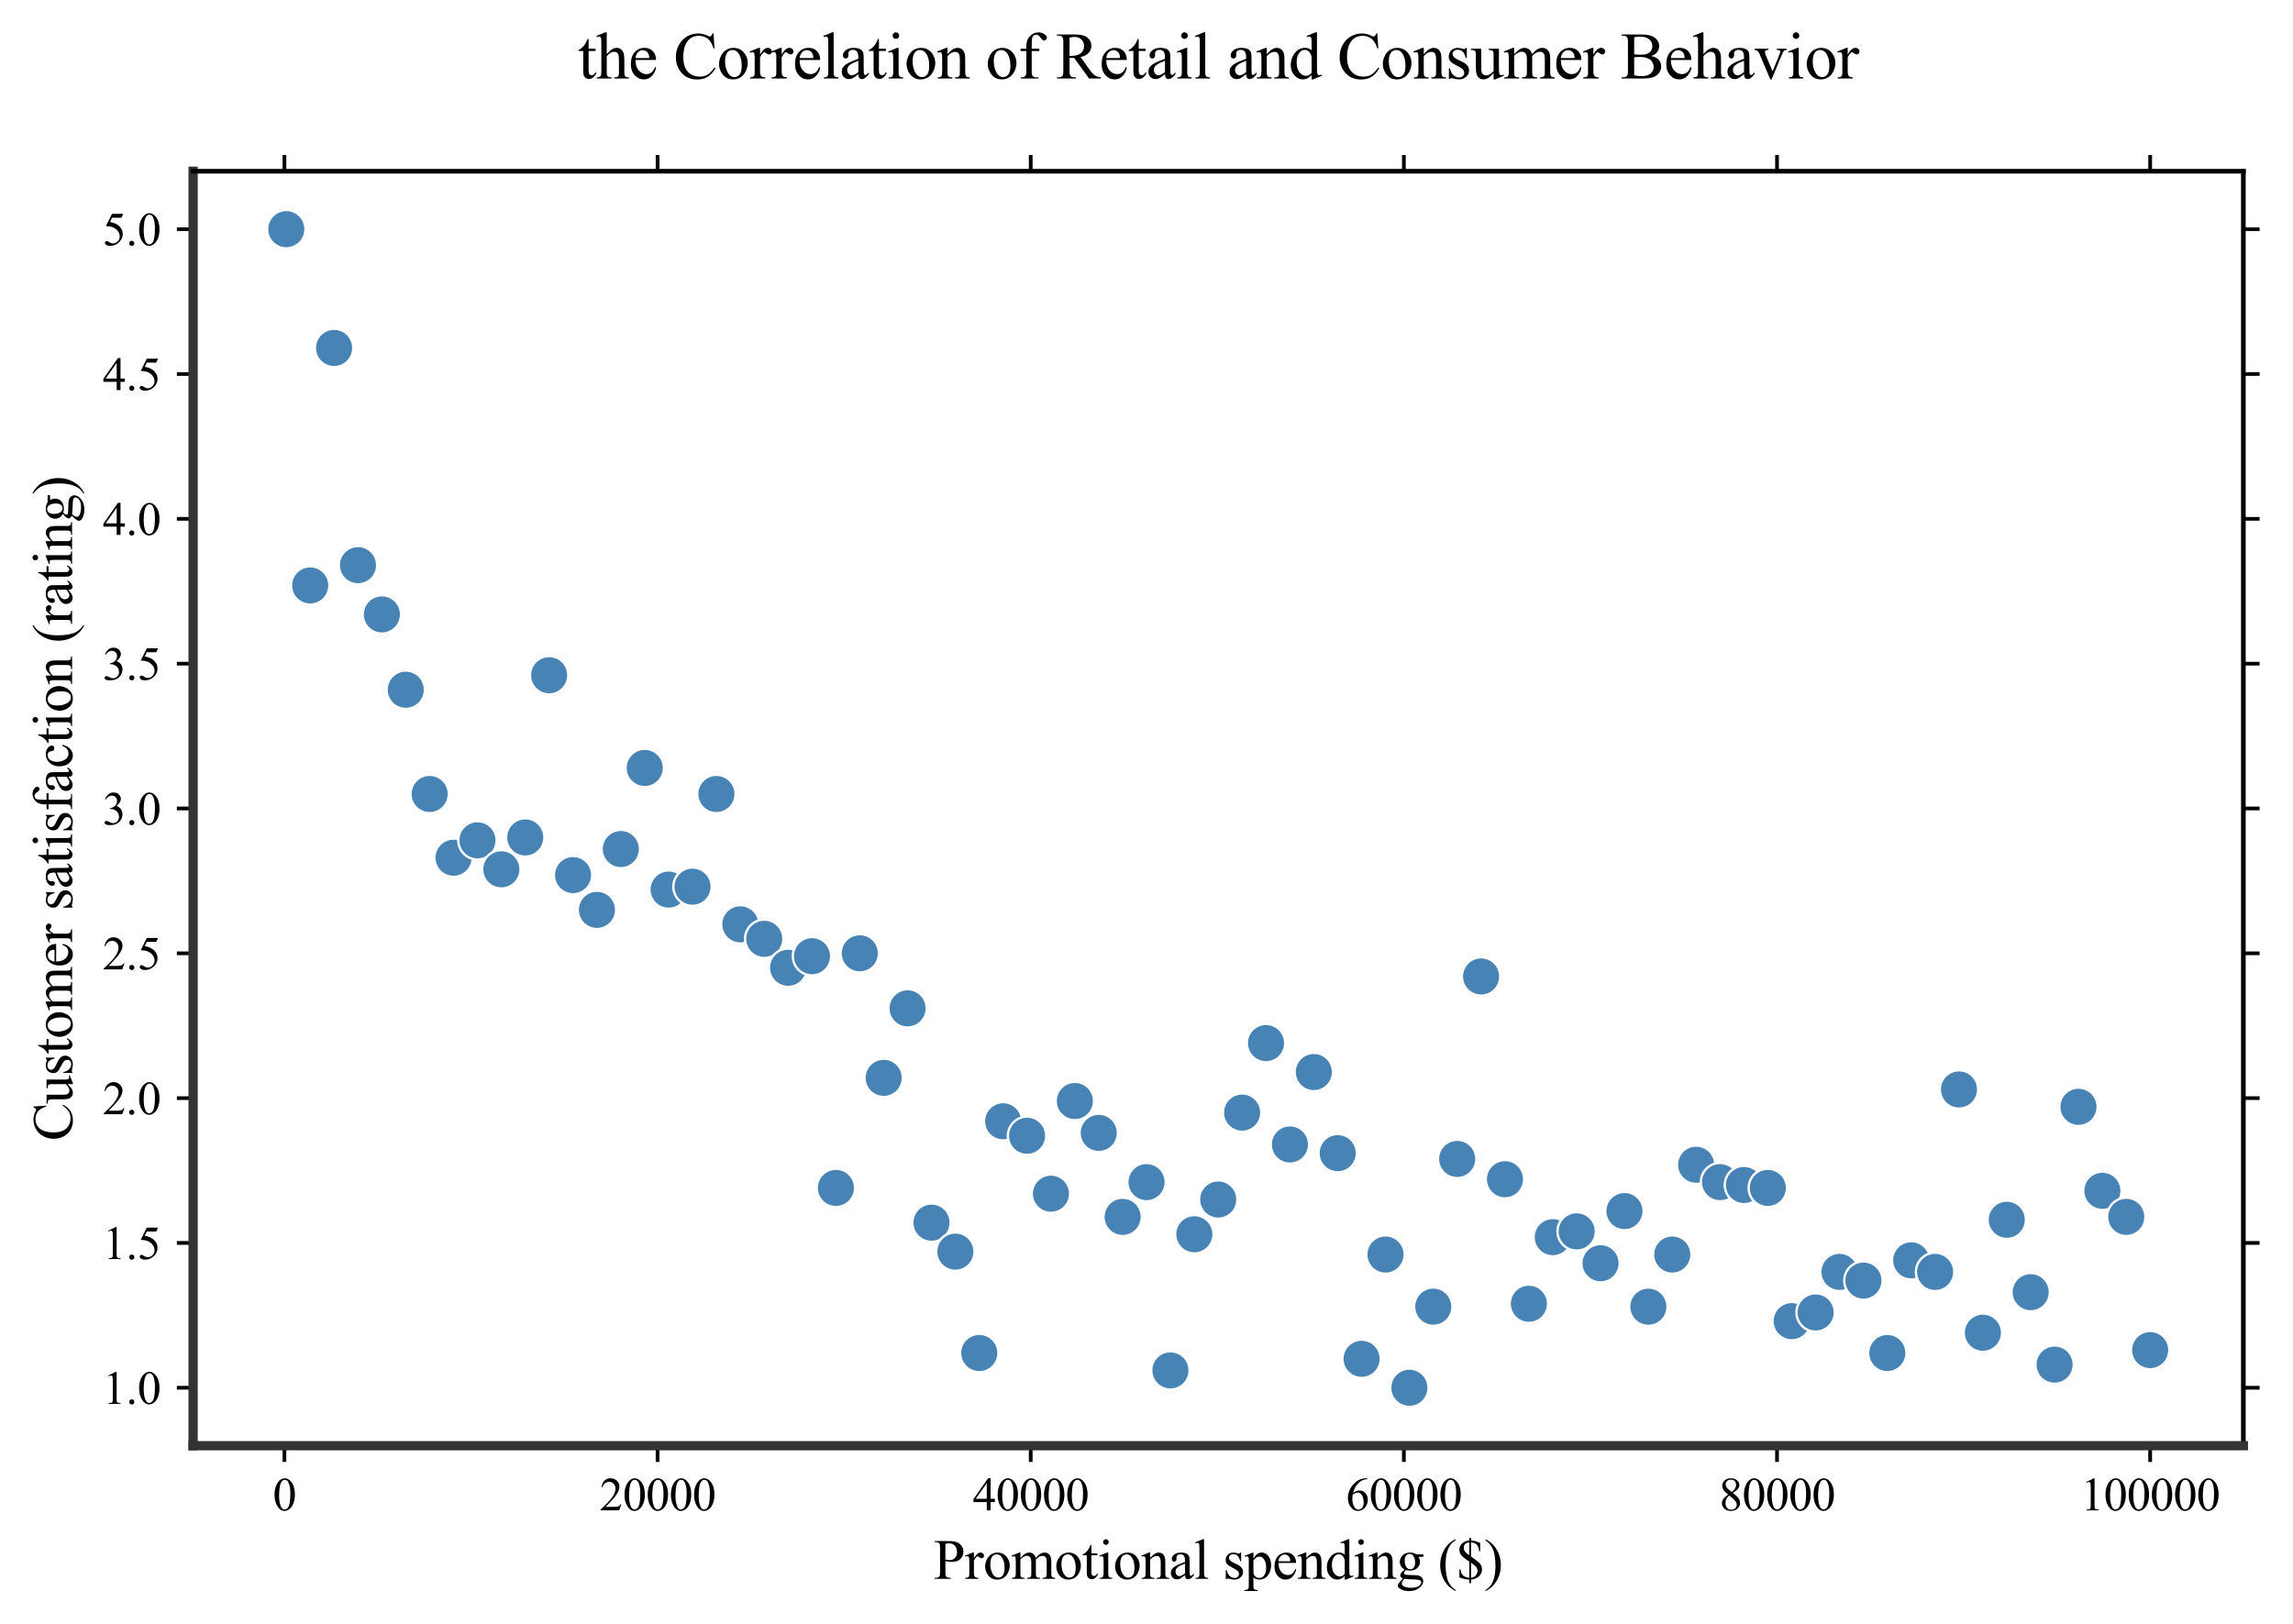 <?xml version="1.0" encoding="utf-8" standalone="no"?>
<!DOCTYPE svg PUBLIC "-//W3C//DTD SVG 1.1//EN"
  "http://www.w3.org/Graphics/SVG/1.1/DTD/svg11.dtd">
<svg xmlns:xlink="http://www.w3.org/1999/xlink" width="494.242pt" height="350.167pt" viewBox="0 0 494.242 350.167" xmlns="http://www.w3.org/2000/svg" version="1.1">
 <defs>
  <style type="text/css">*{stroke-linejoin: round; stroke-linecap: butt}</style>
 </defs>
 <g id="figure_1">
  <g id="patch_1">
   <path d="M 0 350.167 
L 494.242 350.167 
L 494.242 0 
L 0 0 
z
" style="fill: #ffffff"/>
  </g>
  <g id="axes_1">
   <g id="patch_2">
    <path d="M 41.622 311.681 
L 483.542 311.681 
L 483.542 36.921 
L 41.622 36.921 
z
" style="fill: #ffffff"/>
   </g>
   <g id="PathCollection_1">
    <defs>
     <path id="mf8da5991dd" d="M 0 4.132 
C 1.096 4.132 2.147 3.696 2.921 2.921 
C 3.696 2.147 4.132 1.096 4.132 0 
C 4.132 -1.096 3.696 -2.147 2.921 -2.921 
C 2.147 -3.696 1.096 -4.132 0 -4.132 
C -1.096 -4.132 -2.147 -3.696 -2.921 -2.921 
C -3.696 -2.147 -4.132 -1.096 -4.132 0 
C -4.132 1.096 -3.696 2.147 -2.921 2.921 
C -2.147 3.696 -1.096 4.132 0 4.132 
z
" style="stroke: #ffffff; stroke-opacity: 0.986; stroke-width: 0.5"/>
    </defs>
    <g clip-path="url(#p7569a67da2)">
     <use xlink:href="#mf8da5991dd" x="61.709" y="49.41" style="fill: #4682b4; fill-opacity: 0.986; stroke: #ffffff; stroke-opacity: 0.986; stroke-width: 0.5"/>
     <use xlink:href="#mf8da5991dd" x="66.86" y="126.218" style="fill: #4682b4; fill-opacity: 0.986; stroke: #ffffff; stroke-opacity: 0.986; stroke-width: 0.5"/>
     <use xlink:href="#mf8da5991dd" x="72.01" y="75.013" style="fill: #4682b4; fill-opacity: 0.986; stroke: #ffffff; stroke-opacity: 0.986; stroke-width: 0.5"/>
     <use xlink:href="#mf8da5991dd" x="77.161" y="121.847" style="fill: #4682b4; fill-opacity: 0.986; stroke: #ffffff; stroke-opacity: 0.986; stroke-width: 0.5"/>
     <use xlink:href="#mf8da5991dd" x="82.311" y="132.463" style="fill: #4682b4; fill-opacity: 0.986; stroke: #ffffff; stroke-opacity: 0.986; stroke-width: 0.5"/>
     <use xlink:href="#mf8da5991dd" x="87.462" y="148.699" style="fill: #4682b4; fill-opacity: 0.986; stroke: #ffffff; stroke-opacity: 0.986; stroke-width: 0.5"/>
     <use xlink:href="#mf8da5991dd" x="92.613" y="171.179" style="fill: #4682b4; fill-opacity: 0.986; stroke: #ffffff; stroke-opacity: 0.986; stroke-width: 0.5"/>
     <use xlink:href="#mf8da5991dd" x="97.763" y="184.917" style="fill: #4682b4; fill-opacity: 0.986; stroke: #ffffff; stroke-opacity: 0.986; stroke-width: 0.5"/>
     <use xlink:href="#mf8da5991dd" x="102.914" y="181.17" style="fill: #4682b4; fill-opacity: 0.986; stroke: #ffffff; stroke-opacity: 0.986; stroke-width: 0.5"/>
     <use xlink:href="#mf8da5991dd" x="108.064" y="187.415" style="fill: #4682b4; fill-opacity: 0.986; stroke: #ffffff; stroke-opacity: 0.986; stroke-width: 0.5"/>
     <use xlink:href="#mf8da5991dd" x="113.215" y="180.546" style="fill: #4682b4; fill-opacity: 0.986; stroke: #ffffff; stroke-opacity: 0.986; stroke-width: 0.5"/>
     <use xlink:href="#mf8da5991dd" x="118.366" y="145.576" style="fill: #4682b4; fill-opacity: 0.986; stroke: #ffffff; stroke-opacity: 0.986; stroke-width: 0.5"/>
     <use xlink:href="#mf8da5991dd" x="123.516" y="188.664" style="fill: #4682b4; fill-opacity: 0.986; stroke: #ffffff; stroke-opacity: 0.986; stroke-width: 0.5"/>
     <use xlink:href="#mf8da5991dd" x="128.667" y="196.157" style="fill: #4682b4; fill-opacity: 0.986; stroke: #ffffff; stroke-opacity: 0.986; stroke-width: 0.5"/>
     <use xlink:href="#mf8da5991dd" x="133.817" y="183.044" style="fill: #4682b4; fill-opacity: 0.986; stroke: #ffffff; stroke-opacity: 0.986; stroke-width: 0.5"/>
     <use xlink:href="#mf8da5991dd" x="138.968" y="165.559" style="fill: #4682b4; fill-opacity: 0.986; stroke: #ffffff; stroke-opacity: 0.986; stroke-width: 0.5"/>
     <use xlink:href="#mf8da5991dd" x="144.118" y="191.786" style="fill: #4682b4; fill-opacity: 0.986; stroke: #ffffff; stroke-opacity: 0.986; stroke-width: 0.5"/>
     <use xlink:href="#mf8da5991dd" x="149.269" y="191.162" style="fill: #4682b4; fill-opacity: 0.986; stroke: #ffffff; stroke-opacity: 0.986; stroke-width: 0.5"/>
     <use xlink:href="#mf8da5991dd" x="154.42" y="171.179" style="fill: #4682b4; fill-opacity: 0.986; stroke: #ffffff; stroke-opacity: 0.986; stroke-width: 0.5"/>
     <use xlink:href="#mf8da5991dd" x="159.57" y="199.279" style="fill: #4682b4; fill-opacity: 0.986; stroke: #ffffff; stroke-opacity: 0.986; stroke-width: 0.5"/>
     <use xlink:href="#mf8da5991dd" x="164.721" y="202.402" style="fill: #4682b4; fill-opacity: 0.986; stroke: #ffffff; stroke-opacity: 0.986; stroke-width: 0.5"/>
     <use xlink:href="#mf8da5991dd" x="169.871" y="208.646" style="fill: #4682b4; fill-opacity: 0.986; stroke: #ffffff; stroke-opacity: 0.986; stroke-width: 0.5"/>
     <use xlink:href="#mf8da5991dd" x="175.022" y="206.148" style="fill: #4682b4; fill-opacity: 0.986; stroke: #ffffff; stroke-opacity: 0.986; stroke-width: 0.5"/>
     <use xlink:href="#mf8da5991dd" x="180.173" y="256.105" style="fill: #4682b4; fill-opacity: 0.986; stroke: #ffffff; stroke-opacity: 0.986; stroke-width: 0.5"/>
     <use xlink:href="#mf8da5991dd" x="185.323" y="205.524" style="fill: #4682b4; fill-opacity: 0.986; stroke: #ffffff; stroke-opacity: 0.986; stroke-width: 0.5"/>
     <use xlink:href="#mf8da5991dd" x="190.474" y="232.376" style="fill: #4682b4; fill-opacity: 0.986; stroke: #ffffff; stroke-opacity: 0.986; stroke-width: 0.5"/>
     <use xlink:href="#mf8da5991dd" x="195.624" y="217.389" style="fill: #4682b4; fill-opacity: 0.986; stroke: #ffffff; stroke-opacity: 0.986; stroke-width: 0.5"/>
     <use xlink:href="#mf8da5991dd" x="200.775" y="263.598" style="fill: #4682b4; fill-opacity: 0.986; stroke: #ffffff; stroke-opacity: 0.986; stroke-width: 0.5"/>
     <use xlink:href="#mf8da5991dd" x="205.925" y="269.843" style="fill: #4682b4; fill-opacity: 0.986; stroke: #ffffff; stroke-opacity: 0.986; stroke-width: 0.5"/>
     <use xlink:href="#mf8da5991dd" x="211.076" y="291.699" style="fill: #4682b4; fill-opacity: 0.986; stroke: #ffffff; stroke-opacity: 0.986; stroke-width: 0.5"/>
     <use xlink:href="#mf8da5991dd" x="216.227" y="241.742" style="fill: #4682b4; fill-opacity: 0.986; stroke: #ffffff; stroke-opacity: 0.986; stroke-width: 0.5"/>
     <use xlink:href="#mf8da5991dd" x="221.377" y="244.865" style="fill: #4682b4; fill-opacity: 0.986; stroke: #ffffff; stroke-opacity: 0.986; stroke-width: 0.5"/>
     <use xlink:href="#mf8da5991dd" x="226.528" y="257.354" style="fill: #4682b4; fill-opacity: 0.986; stroke: #ffffff; stroke-opacity: 0.986; stroke-width: 0.5"/>
     <use xlink:href="#mf8da5991dd" x="231.678" y="237.371" style="fill: #4682b4; fill-opacity: 0.986; stroke: #ffffff; stroke-opacity: 0.986; stroke-width: 0.5"/>
     <use xlink:href="#mf8da5991dd" x="236.829" y="244.24" style="fill: #4682b4; fill-opacity: 0.986; stroke: #ffffff; stroke-opacity: 0.986; stroke-width: 0.5"/>
     <use xlink:href="#mf8da5991dd" x="241.98" y="262.349" style="fill: #4682b4; fill-opacity: 0.986; stroke: #ffffff; stroke-opacity: 0.986; stroke-width: 0.5"/>
     <use xlink:href="#mf8da5991dd" x="247.13" y="254.856" style="fill: #4682b4; fill-opacity: 0.986; stroke: #ffffff; stroke-opacity: 0.986; stroke-width: 0.5"/>
     <use xlink:href="#mf8da5991dd" x="252.281" y="295.445" style="fill: #4682b4; fill-opacity: 0.986; stroke: #ffffff; stroke-opacity: 0.986; stroke-width: 0.5"/>
     <use xlink:href="#mf8da5991dd" x="257.431" y="266.096" style="fill: #4682b4; fill-opacity: 0.986; stroke: #ffffff; stroke-opacity: 0.986; stroke-width: 0.5"/>
     <use xlink:href="#mf8da5991dd" x="262.582" y="258.603" style="fill: #4682b4; fill-opacity: 0.986; stroke: #ffffff; stroke-opacity: 0.986; stroke-width: 0.5"/>
     <use xlink:href="#mf8da5991dd" x="267.732" y="239.869" style="fill: #4682b4; fill-opacity: 0.986; stroke: #ffffff; stroke-opacity: 0.986; stroke-width: 0.5"/>
     <use xlink:href="#mf8da5991dd" x="272.883" y="224.882" style="fill: #4682b4; fill-opacity: 0.986; stroke: #ffffff; stroke-opacity: 0.986; stroke-width: 0.5"/>
     <use xlink:href="#mf8da5991dd" x="278.034" y="246.738" style="fill: #4682b4; fill-opacity: 0.986; stroke: #ffffff; stroke-opacity: 0.986; stroke-width: 0.5"/>
     <use xlink:href="#mf8da5991dd" x="283.184" y="231.127" style="fill: #4682b4; fill-opacity: 0.986; stroke: #ffffff; stroke-opacity: 0.986; stroke-width: 0.5"/>
     <use xlink:href="#mf8da5991dd" x="288.335" y="248.611" style="fill: #4682b4; fill-opacity: 0.986; stroke: #ffffff; stroke-opacity: 0.986; stroke-width: 0.5"/>
     <use xlink:href="#mf8da5991dd" x="293.485" y="292.948" style="fill: #4682b4; fill-opacity: 0.986; stroke: #ffffff; stroke-opacity: 0.986; stroke-width: 0.5"/>
     <use xlink:href="#mf8da5991dd" x="298.636" y="270.467" style="fill: #4682b4; fill-opacity: 0.986; stroke: #ffffff; stroke-opacity: 0.986; stroke-width: 0.5"/>
     <use xlink:href="#mf8da5991dd" x="303.787" y="299.192" style="fill: #4682b4; fill-opacity: 0.986; stroke: #ffffff; stroke-opacity: 0.986; stroke-width: 0.5"/>
     <use xlink:href="#mf8da5991dd" x="308.937" y="281.707" style="fill: #4682b4; fill-opacity: 0.986; stroke: #ffffff; stroke-opacity: 0.986; stroke-width: 0.5"/>
     <use xlink:href="#mf8da5991dd" x="314.088" y="249.86" style="fill: #4682b4; fill-opacity: 0.986; stroke: #ffffff; stroke-opacity: 0.986; stroke-width: 0.5"/>
     <use xlink:href="#mf8da5991dd" x="319.238" y="210.52" style="fill: #4682b4; fill-opacity: 0.986; stroke: #ffffff; stroke-opacity: 0.986; stroke-width: 0.5"/>
     <use xlink:href="#mf8da5991dd" x="324.389" y="254.231" style="fill: #4682b4; fill-opacity: 0.986; stroke: #ffffff; stroke-opacity: 0.986; stroke-width: 0.5"/>
     <use xlink:href="#mf8da5991dd" x="329.539" y="281.083" style="fill: #4682b4; fill-opacity: 0.986; stroke: #ffffff; stroke-opacity: 0.986; stroke-width: 0.5"/>
     <use xlink:href="#mf8da5991dd" x="334.69" y="266.721" style="fill: #4682b4; fill-opacity: 0.986; stroke: #ffffff; stroke-opacity: 0.986; stroke-width: 0.5"/>
     <use xlink:href="#mf8da5991dd" x="339.841" y="265.472" style="fill: #4682b4; fill-opacity: 0.986; stroke: #ffffff; stroke-opacity: 0.986; stroke-width: 0.5"/>
     <use xlink:href="#mf8da5991dd" x="344.991" y="272.341" style="fill: #4682b4; fill-opacity: 0.986; stroke: #ffffff; stroke-opacity: 0.986; stroke-width: 0.5"/>
     <use xlink:href="#mf8da5991dd" x="350.142" y="261.1" style="fill: #4682b4; fill-opacity: 0.986; stroke: #ffffff; stroke-opacity: 0.986; stroke-width: 0.5"/>
     <use xlink:href="#mf8da5991dd" x="355.292" y="281.707" style="fill: #4682b4; fill-opacity: 0.986; stroke: #ffffff; stroke-opacity: 0.986; stroke-width: 0.5"/>
     <use xlink:href="#mf8da5991dd" x="360.443" y="270.467" style="fill: #4682b4; fill-opacity: 0.986; stroke: #ffffff; stroke-opacity: 0.986; stroke-width: 0.5"/>
     <use xlink:href="#mf8da5991dd" x="365.594" y="251.109" style="fill: #4682b4; fill-opacity: 0.986; stroke: #ffffff; stroke-opacity: 0.986; stroke-width: 0.5"/>
     <use xlink:href="#mf8da5991dd" x="370.744" y="254.856" style="fill: #4682b4; fill-opacity: 0.986; stroke: #ffffff; stroke-opacity: 0.986; stroke-width: 0.5"/>
     <use xlink:href="#mf8da5991dd" x="375.895" y="255.48" style="fill: #4682b4; fill-opacity: 0.986; stroke: #ffffff; stroke-opacity: 0.986; stroke-width: 0.5"/>
     <use xlink:href="#mf8da5991dd" x="381.045" y="256.105" style="fill: #4682b4; fill-opacity: 0.986; stroke: #ffffff; stroke-opacity: 0.986; stroke-width: 0.5"/>
     <use xlink:href="#mf8da5991dd" x="386.196" y="284.83" style="fill: #4682b4; fill-opacity: 0.986; stroke: #ffffff; stroke-opacity: 0.986; stroke-width: 0.5"/>
     <use xlink:href="#mf8da5991dd" x="391.346" y="282.956" style="fill: #4682b4; fill-opacity: 0.986; stroke: #ffffff; stroke-opacity: 0.986; stroke-width: 0.5"/>
     <use xlink:href="#mf8da5991dd" x="396.497" y="274.214" style="fill: #4682b4; fill-opacity: 0.986; stroke: #ffffff; stroke-opacity: 0.986; stroke-width: 0.5"/>
     <use xlink:href="#mf8da5991dd" x="401.648" y="276.087" style="fill: #4682b4; fill-opacity: 0.986; stroke: #ffffff; stroke-opacity: 0.986; stroke-width: 0.5"/>
     <use xlink:href="#mf8da5991dd" x="406.798" y="291.699" style="fill: #4682b4; fill-opacity: 0.986; stroke: #ffffff; stroke-opacity: 0.986; stroke-width: 0.5"/>
     <use xlink:href="#mf8da5991dd" x="411.949" y="271.716" style="fill: #4682b4; fill-opacity: 0.986; stroke: #ffffff; stroke-opacity: 0.986; stroke-width: 0.5"/>
     <use xlink:href="#mf8da5991dd" x="417.099" y="274.214" style="fill: #4682b4; fill-opacity: 0.986; stroke: #ffffff; stroke-opacity: 0.986; stroke-width: 0.5"/>
     <use xlink:href="#mf8da5991dd" x="422.25" y="234.873" style="fill: #4682b4; fill-opacity: 0.986; stroke: #ffffff; stroke-opacity: 0.986; stroke-width: 0.5"/>
     <use xlink:href="#mf8da5991dd" x="427.401" y="287.328" style="fill: #4682b4; fill-opacity: 0.986; stroke: #ffffff; stroke-opacity: 0.986; stroke-width: 0.5"/>
     <use xlink:href="#mf8da5991dd" x="432.551" y="262.974" style="fill: #4682b4; fill-opacity: 0.986; stroke: #ffffff; stroke-opacity: 0.986; stroke-width: 0.5"/>
     <use xlink:href="#mf8da5991dd" x="437.702" y="278.585" style="fill: #4682b4; fill-opacity: 0.986; stroke: #ffffff; stroke-opacity: 0.986; stroke-width: 0.5"/>
     <use xlink:href="#mf8da5991dd" x="442.852" y="294.197" style="fill: #4682b4; fill-opacity: 0.986; stroke: #ffffff; stroke-opacity: 0.986; stroke-width: 0.5"/>
     <use xlink:href="#mf8da5991dd" x="448.003" y="238.62" style="fill: #4682b4; fill-opacity: 0.986; stroke: #ffffff; stroke-opacity: 0.986; stroke-width: 0.5"/>
     <use xlink:href="#mf8da5991dd" x="453.153" y="256.729" style="fill: #4682b4; fill-opacity: 0.986; stroke: #ffffff; stroke-opacity: 0.986; stroke-width: 0.5"/>
     <use xlink:href="#mf8da5991dd" x="458.304" y="262.349" style="fill: #4682b4; fill-opacity: 0.986; stroke: #ffffff; stroke-opacity: 0.986; stroke-width: 0.5"/>
     <use xlink:href="#mf8da5991dd" x="463.455" y="291.074" style="fill: #4682b4; fill-opacity: 0.986; stroke: #ffffff; stroke-opacity: 0.986; stroke-width: 0.5"/>
    </g>
   </g>
   <g id="matplotlib.axis_1">
    <g id="xtick_1">
     <g id="line2d_1">
      <defs>
       <path id="ma41a21e75a" d="M 0 0 
L 0 3.5 
" style="stroke: #000000; stroke-width: 0.8"/>
      </defs>
      <g>
       <use xlink:href="#ma41a21e75a" x="61.307" y="311.681" style="stroke: #000000; stroke-width: 0.8"/>
      </g>
     </g>
     <g id="line2d_2">
      <defs>
       <path id="m9d42afa245" d="M 0 0 
L 0 -3.5 
" style="stroke: #000000; stroke-width: 0.8"/>
      </defs>
      <g>
       <use xlink:href="#m9d42afa245" x="61.307" y="36.921" style="stroke: #000000; stroke-width: 0.8"/>
      </g>
     </g>
     <g id="text_1">
      <!-- 0 -->
      <g transform="translate(58.807 325.625) scale(0.1 -0.1)">
       <defs>
        <path id="TimesNewRomanPSMT-30" d="M 231 2094 
Q 231 2819 450 3342 
Q 669 3866 1031 4122 
Q 1313 4325 1613 4325 
Q 2100 4325 2488 3828 
Q 2972 3213 2972 2159 
Q 2972 1422 2759 906 
Q 2547 391 2217 158 
Q 1888 -75 1581 -75 
Q 975 -75 572 641 
Q 231 1244 231 2094 
z
M 844 2016 
Q 844 1141 1059 588 
Q 1238 122 1591 122 
Q 1759 122 1940 273 
Q 2122 425 2216 781 
Q 2359 1319 2359 2297 
Q 2359 3022 2209 3506 
Q 2097 3866 1919 4016 
Q 1791 4119 1609 4119 
Q 1397 4119 1231 3928 
Q 1006 3669 925 3112 
Q 844 2556 844 2016 
z
" transform="scale(0.016)"/>
       </defs>
       <use xlink:href="#TimesNewRomanPSMT-30"/>
      </g>
     </g>
    </g>
    <g id="xtick_2">
     <g id="line2d_3">
      <g>
       <use xlink:href="#ma41a21e75a" x="141.737" y="311.681" style="stroke: #000000; stroke-width: 0.8"/>
      </g>
     </g>
     <g id="line2d_4">
      <g>
       <use xlink:href="#m9d42afa245" x="141.737" y="36.921" style="stroke: #000000; stroke-width: 0.8"/>
      </g>
     </g>
     <g id="text_2">
      <!-- 20000 -->
      <g transform="translate(129.237 325.625) scale(0.1 -0.1)">
       <defs>
        <path id="TimesNewRomanPSMT-32" d="M 2934 816 
L 2638 0 
L 138 0 
L 138 116 
Q 1241 1122 1691 1759 
Q 2141 2397 2141 2925 
Q 2141 3328 1894 3587 
Q 1647 3847 1303 3847 
Q 991 3847 742 3664 
Q 494 3481 375 3128 
L 259 3128 
Q 338 3706 661 4015 
Q 984 4325 1469 4325 
Q 1984 4325 2329 3994 
Q 2675 3663 2675 3213 
Q 2675 2891 2525 2569 
Q 2294 2063 1775 1497 
Q 997 647 803 472 
L 1909 472 
Q 2247 472 2383 497 
Q 2519 522 2628 598 
Q 2738 675 2819 816 
L 2934 816 
z
" transform="scale(0.016)"/>
       </defs>
       <use xlink:href="#TimesNewRomanPSMT-32"/>
       <use xlink:href="#TimesNewRomanPSMT-30" transform="translate(50 0)"/>
       <use xlink:href="#TimesNewRomanPSMT-30" transform="translate(100 0)"/>
       <use xlink:href="#TimesNewRomanPSMT-30" transform="translate(150 0)"/>
       <use xlink:href="#TimesNewRomanPSMT-30" transform="translate(200 0)"/>
      </g>
     </g>
    </g>
    <g id="xtick_3">
     <g id="line2d_5">
      <g>
       <use xlink:href="#ma41a21e75a" x="222.166" y="311.681" style="stroke: #000000; stroke-width: 0.8"/>
      </g>
     </g>
     <g id="line2d_6">
      <g>
       <use xlink:href="#m9d42afa245" x="222.166" y="36.921" style="stroke: #000000; stroke-width: 0.8"/>
      </g>
     </g>
     <g id="text_3">
      <!-- 40000 -->
      <g transform="translate(209.666 325.625) scale(0.1 -0.1)">
       <defs>
        <path id="TimesNewRomanPSMT-34" d="M 2978 1563 
L 2978 1119 
L 2409 1119 
L 2409 0 
L 1894 0 
L 1894 1119 
L 100 1119 
L 100 1519 
L 2066 4325 
L 2409 4325 
L 2409 1563 
L 2978 1563 
z
M 1894 1563 
L 1894 3666 
L 406 1563 
L 1894 1563 
z
" transform="scale(0.016)"/>
       </defs>
       <use xlink:href="#TimesNewRomanPSMT-34"/>
       <use xlink:href="#TimesNewRomanPSMT-30" transform="translate(50 0)"/>
       <use xlink:href="#TimesNewRomanPSMT-30" transform="translate(100 0)"/>
       <use xlink:href="#TimesNewRomanPSMT-30" transform="translate(150 0)"/>
       <use xlink:href="#TimesNewRomanPSMT-30" transform="translate(200 0)"/>
      </g>
     </g>
    </g>
    <g id="xtick_4">
     <g id="line2d_7">
      <g>
       <use xlink:href="#ma41a21e75a" x="302.596" y="311.681" style="stroke: #000000; stroke-width: 0.8"/>
      </g>
     </g>
     <g id="line2d_8">
      <g>
       <use xlink:href="#m9d42afa245" x="302.596" y="36.921" style="stroke: #000000; stroke-width: 0.8"/>
      </g>
     </g>
     <g id="text_4">
      <!-- 60000 -->
      <g transform="translate(290.096 325.625) scale(0.1 -0.1)">
       <defs>
        <path id="TimesNewRomanPSMT-36" d="M 2869 4325 
L 2869 4209 
Q 2456 4169 2195 4045 
Q 1934 3922 1679 3669 
Q 1425 3416 1258 3105 
Q 1091 2794 978 2366 
Q 1428 2675 1881 2675 
Q 2316 2675 2634 2325 
Q 2953 1975 2953 1425 
Q 2953 894 2631 456 
Q 2244 -75 1606 -75 
Q 1172 -75 869 213 
Q 275 772 275 1663 
Q 275 2231 503 2743 
Q 731 3256 1154 3653 
Q 1578 4050 1965 4187 
Q 2353 4325 2688 4325 
L 2869 4325 
z
M 925 2138 
Q 869 1716 869 1456 
Q 869 1156 980 804 
Q 1091 453 1309 247 
Q 1469 100 1697 100 
Q 1969 100 2183 356 
Q 2397 613 2397 1088 
Q 2397 1622 2184 2012 
Q 1972 2403 1581 2403 
Q 1463 2403 1327 2353 
Q 1191 2303 925 2138 
z
" transform="scale(0.016)"/>
       </defs>
       <use xlink:href="#TimesNewRomanPSMT-36"/>
       <use xlink:href="#TimesNewRomanPSMT-30" transform="translate(50 0)"/>
       <use xlink:href="#TimesNewRomanPSMT-30" transform="translate(100 0)"/>
       <use xlink:href="#TimesNewRomanPSMT-30" transform="translate(150 0)"/>
       <use xlink:href="#TimesNewRomanPSMT-30" transform="translate(200 0)"/>
      </g>
     </g>
    </g>
    <g id="xtick_5">
     <g id="line2d_9">
      <g>
       <use xlink:href="#ma41a21e75a" x="383.025" y="311.681" style="stroke: #000000; stroke-width: 0.8"/>
      </g>
     </g>
     <g id="line2d_10">
      <g>
       <use xlink:href="#m9d42afa245" x="383.025" y="36.921" style="stroke: #000000; stroke-width: 0.8"/>
      </g>
     </g>
     <g id="text_5">
      <!-- 80000 -->
      <g transform="translate(370.525 325.625) scale(0.1 -0.1)">
       <defs>
        <path id="TimesNewRomanPSMT-38" d="M 1228 2134 
Q 725 2547 579 2797 
Q 434 3047 434 3316 
Q 434 3728 753 4026 
Q 1072 4325 1600 4325 
Q 2113 4325 2425 4047 
Q 2738 3769 2738 3413 
Q 2738 3175 2569 2928 
Q 2400 2681 1866 2347 
Q 2416 1922 2594 1678 
Q 2831 1359 2831 1006 
Q 2831 559 2490 242 
Q 2150 -75 1597 -75 
Q 994 -75 656 303 
Q 388 606 388 966 
Q 388 1247 577 1523 
Q 766 1800 1228 2134 
z
M 1719 2469 
Q 2094 2806 2194 3001 
Q 2294 3197 2294 3444 
Q 2294 3772 2109 3958 
Q 1925 4144 1606 4144 
Q 1288 4144 1088 3959 
Q 888 3775 888 3528 
Q 888 3366 970 3203 
Q 1053 3041 1206 2894 
L 1719 2469 
z
M 1375 2016 
Q 1116 1797 991 1539 
Q 866 1281 866 981 
Q 866 578 1086 336 
Q 1306 94 1647 94 
Q 1984 94 2187 284 
Q 2391 475 2391 747 
Q 2391 972 2272 1150 
Q 2050 1481 1375 2016 
z
" transform="scale(0.016)"/>
       </defs>
       <use xlink:href="#TimesNewRomanPSMT-38"/>
       <use xlink:href="#TimesNewRomanPSMT-30" transform="translate(50 0)"/>
       <use xlink:href="#TimesNewRomanPSMT-30" transform="translate(100 0)"/>
       <use xlink:href="#TimesNewRomanPSMT-30" transform="translate(150 0)"/>
       <use xlink:href="#TimesNewRomanPSMT-30" transform="translate(200 0)"/>
      </g>
     </g>
    </g>
    <g id="xtick_6">
     <g id="line2d_11">
      <g>
       <use xlink:href="#ma41a21e75a" x="463.455" y="311.681" style="stroke: #000000; stroke-width: 0.8"/>
      </g>
     </g>
     <g id="line2d_12">
      <g>
       <use xlink:href="#m9d42afa245" x="463.455" y="36.921" style="stroke: #000000; stroke-width: 0.8"/>
      </g>
     </g>
     <g id="text_6">
      <!-- 100000 -->
      <g transform="translate(448.455 325.625) scale(0.1 -0.1)">
       <defs>
        <path id="TimesNewRomanPSMT-31" d="M 750 3822 
L 1781 4325 
L 1884 4325 
L 1884 747 
Q 1884 391 1914 303 
Q 1944 216 2037 169 
Q 2131 122 2419 116 
L 2419 0 
L 825 0 
L 825 116 
Q 1125 122 1212 167 
Q 1300 213 1334 289 
Q 1369 366 1369 747 
L 1369 3034 
Q 1369 3497 1338 3628 
Q 1316 3728 1258 3775 
Q 1200 3822 1119 3822 
Q 1003 3822 797 3725 
L 750 3822 
z
" transform="scale(0.016)"/>
       </defs>
       <use xlink:href="#TimesNewRomanPSMT-31"/>
       <use xlink:href="#TimesNewRomanPSMT-30" transform="translate(50 0)"/>
       <use xlink:href="#TimesNewRomanPSMT-30" transform="translate(100 0)"/>
       <use xlink:href="#TimesNewRomanPSMT-30" transform="translate(150 0)"/>
       <use xlink:href="#TimesNewRomanPSMT-30" transform="translate(200 0)"/>
       <use xlink:href="#TimesNewRomanPSMT-30" transform="translate(250 0)"/>
      </g>
     </g>
    </g>
    <g id="text_7">
     <!-- Promotional spending ($) -->
     <g transform="translate(201.255 340.378) scale(0.12 -0.12)">
      <defs>
       <path id="TimesNewRomanPSMT-50" d="M 1313 1984 
L 1313 750 
Q 1313 350 1400 253 
Q 1519 116 1759 116 
L 1922 116 
L 1922 0 
L 106 0 
L 106 116 
L 266 116 
Q 534 116 650 291 
Q 713 388 713 750 
L 713 3488 
Q 713 3888 628 3984 
Q 506 4122 266 4122 
L 106 4122 
L 106 4238 
L 1659 4238 
Q 2228 4238 2556 4120 
Q 2884 4003 3109 3725 
Q 3334 3447 3334 3066 
Q 3334 2547 2992 2222 
Q 2650 1897 2025 1897 
Q 1872 1897 1694 1919 
Q 1516 1941 1313 1984 
z
M 1313 2163 
Q 1478 2131 1606 2115 
Q 1734 2100 1825 2100 
Q 2150 2100 2386 2351 
Q 2622 2603 2622 3003 
Q 2622 3278 2509 3514 
Q 2397 3750 2190 3867 
Q 1984 3984 1722 3984 
Q 1563 3984 1313 3925 
L 1313 2163 
z
" transform="scale(0.016)"/>
       <path id="TimesNewRomanPSMT-72" d="M 1038 2947 
L 1038 2303 
Q 1397 2947 1775 2947 
Q 1947 2947 2059 2842 
Q 2172 2738 2172 2600 
Q 2172 2478 2090 2393 
Q 2009 2309 1897 2309 
Q 1788 2309 1652 2417 
Q 1516 2525 1450 2525 
Q 1394 2525 1328 2463 
Q 1188 2334 1038 2041 
L 1038 669 
Q 1038 431 1097 309 
Q 1138 225 1241 169 
Q 1344 113 1538 113 
L 1538 0 
L 72 0 
L 72 113 
Q 291 113 397 181 
Q 475 231 506 341 
Q 522 394 522 644 
L 522 1753 
Q 522 2253 501 2348 
Q 481 2444 426 2487 
Q 372 2531 291 2531 
Q 194 2531 72 2484 
L 41 2597 
L 906 2947 
L 1038 2947 
z
" transform="scale(0.016)"/>
       <path id="TimesNewRomanPSMT-6f" d="M 1600 2947 
Q 2250 2947 2644 2453 
Q 2978 2031 2978 1484 
Q 2978 1100 2793 706 
Q 2609 313 2286 112 
Q 1963 -88 1566 -88 
Q 919 -88 538 428 
Q 216 863 216 1403 
Q 216 1797 411 2186 
Q 606 2575 925 2761 
Q 1244 2947 1600 2947 
z
M 1503 2744 
Q 1338 2744 1170 2645 
Q 1003 2547 900 2300 
Q 797 2053 797 1666 
Q 797 1041 1045 587 
Q 1294 134 1700 134 
Q 2003 134 2200 384 
Q 2397 634 2397 1244 
Q 2397 2006 2069 2444 
Q 1847 2744 1503 2744 
z
" transform="scale(0.016)"/>
       <path id="TimesNewRomanPSMT-6d" d="M 1050 2338 
Q 1363 2650 1419 2697 
Q 1559 2816 1721 2881 
Q 1884 2947 2044 2947 
Q 2313 2947 2506 2790 
Q 2700 2634 2766 2338 
Q 3088 2713 3309 2830 
Q 3531 2947 3766 2947 
Q 3994 2947 4170 2830 
Q 4347 2713 4450 2447 
Q 4519 2266 4519 1878 
L 4519 647 
Q 4519 378 4559 278 
Q 4591 209 4675 161 
Q 4759 113 4950 113 
L 4950 0 
L 3538 0 
L 3538 113 
L 3597 113 
Q 3781 113 3884 184 
Q 3956 234 3988 344 
Q 4000 397 4000 647 
L 4000 1878 
Q 4000 2228 3916 2372 
Q 3794 2572 3525 2572 
Q 3359 2572 3192 2489 
Q 3025 2406 2788 2181 
L 2781 2147 
L 2788 2013 
L 2788 647 
Q 2788 353 2820 281 
Q 2853 209 2943 161 
Q 3034 113 3253 113 
L 3253 0 
L 1806 0 
L 1806 113 
Q 2044 113 2133 169 
Q 2222 225 2256 338 
Q 2272 391 2272 647 
L 2272 1878 
Q 2272 2228 2169 2381 
Q 2031 2581 1784 2581 
Q 1616 2581 1450 2491 
Q 1191 2353 1050 2181 
L 1050 647 
Q 1050 366 1089 281 
Q 1128 197 1204 155 
Q 1281 113 1516 113 
L 1516 0 
L 100 0 
L 100 113 
Q 297 113 375 155 
Q 453 197 493 289 
Q 534 381 534 647 
L 534 1741 
Q 534 2213 506 2350 
Q 484 2453 437 2492 
Q 391 2531 309 2531 
Q 222 2531 100 2484 
L 53 2597 
L 916 2947 
L 1050 2947 
L 1050 2338 
z
" transform="scale(0.016)"/>
       <path id="TimesNewRomanPSMT-74" d="M 1031 3803 
L 1031 2863 
L 1700 2863 
L 1700 2644 
L 1031 2644 
L 1031 788 
Q 1031 509 1111 412 
Q 1191 316 1316 316 
Q 1419 316 1516 380 
Q 1613 444 1666 569 
L 1788 569 
Q 1678 263 1478 108 
Q 1278 -47 1066 -47 
Q 922 -47 784 33 
Q 647 113 581 261 
Q 516 409 516 719 
L 516 2644 
L 63 2644 
L 63 2747 
Q 234 2816 414 2980 
Q 594 3144 734 3369 
Q 806 3488 934 3803 
L 1031 3803 
z
" transform="scale(0.016)"/>
       <path id="TimesNewRomanPSMT-69" d="M 928 4444 
Q 1059 4444 1151 4351 
Q 1244 4259 1244 4128 
Q 1244 3997 1151 3903 
Q 1059 3809 928 3809 
Q 797 3809 703 3903 
Q 609 3997 609 4128 
Q 609 4259 701 4351 
Q 794 4444 928 4444 
z
M 1188 2947 
L 1188 647 
Q 1188 378 1227 289 
Q 1266 200 1342 156 
Q 1419 113 1622 113 
L 1622 0 
L 231 0 
L 231 113 
Q 441 113 512 153 
Q 584 194 626 287 
Q 669 381 669 647 
L 669 1750 
Q 669 2216 641 2353 
Q 619 2453 572 2492 
Q 525 2531 444 2531 
Q 356 2531 231 2484 
L 188 2597 
L 1050 2947 
L 1188 2947 
z
" transform="scale(0.016)"/>
       <path id="TimesNewRomanPSMT-6e" d="M 1034 2341 
Q 1538 2947 1994 2947 
Q 2228 2947 2397 2830 
Q 2566 2713 2666 2444 
Q 2734 2256 2734 1869 
L 2734 647 
Q 2734 375 2778 278 
Q 2813 200 2889 156 
Q 2966 113 3172 113 
L 3172 0 
L 1756 0 
L 1756 113 
L 1816 113 
Q 2016 113 2095 173 
Q 2175 234 2206 353 
Q 2219 400 2219 647 
L 2219 1819 
Q 2219 2209 2117 2386 
Q 2016 2563 1775 2563 
Q 1403 2563 1034 2156 
L 1034 647 
Q 1034 356 1069 288 
Q 1113 197 1189 155 
Q 1266 113 1500 113 
L 1500 0 
L 84 0 
L 84 113 
L 147 113 
Q 366 113 442 223 
Q 519 334 519 647 
L 519 1709 
Q 519 2225 495 2337 
Q 472 2450 423 2490 
Q 375 2531 294 2531 
Q 206 2531 84 2484 
L 38 2597 
L 900 2947 
L 1034 2947 
L 1034 2341 
z
" transform="scale(0.016)"/>
       <path id="TimesNewRomanPSMT-61" d="M 1822 413 
Q 1381 72 1269 19 
Q 1100 -59 909 -59 
Q 613 -59 420 144 
Q 228 347 228 678 
Q 228 888 322 1041 
Q 450 1253 767 1440 
Q 1084 1628 1822 1897 
L 1822 2009 
Q 1822 2438 1686 2597 
Q 1550 2756 1291 2756 
Q 1094 2756 978 2650 
Q 859 2544 859 2406 
L 866 2225 
Q 866 2081 792 2003 
Q 719 1925 600 1925 
Q 484 1925 411 2006 
Q 338 2088 338 2228 
Q 338 2497 613 2722 
Q 888 2947 1384 2947 
Q 1766 2947 2009 2819 
Q 2194 2722 2281 2516 
Q 2338 2381 2338 1966 
L 2338 994 
Q 2338 584 2353 492 
Q 2369 400 2405 369 
Q 2441 338 2488 338 
Q 2538 338 2575 359 
Q 2641 400 2828 588 
L 2828 413 
Q 2478 -56 2159 -56 
Q 2006 -56 1915 50 
Q 1825 156 1822 413 
z
M 1822 616 
L 1822 1706 
Q 1350 1519 1213 1441 
Q 966 1303 859 1153 
Q 753 1003 753 825 
Q 753 600 887 451 
Q 1022 303 1197 303 
Q 1434 303 1822 616 
z
" transform="scale(0.016)"/>
       <path id="TimesNewRomanPSMT-6c" d="M 1184 4444 
L 1184 647 
Q 1184 378 1223 290 
Q 1263 203 1344 158 
Q 1425 113 1647 113 
L 1647 0 
L 244 0 
L 244 113 
Q 441 113 512 153 
Q 584 194 625 287 
Q 666 381 666 647 
L 666 3247 
Q 666 3731 644 3842 
Q 622 3953 573 3993 
Q 525 4034 450 4034 
Q 369 4034 244 3984 
L 191 4094 
L 1044 4444 
L 1184 4444 
z
" transform="scale(0.016)"/>
       <path id="TimesNewRomanPSMT-20" transform="scale(0.016)"/>
       <path id="TimesNewRomanPSMT-73" d="M 2050 2947 
L 2050 1972 
L 1947 1972 
Q 1828 2431 1642 2597 
Q 1456 2763 1169 2763 
Q 950 2763 815 2647 
Q 681 2531 681 2391 
Q 681 2216 781 2091 
Q 878 1963 1175 1819 
L 1631 1597 
Q 2266 1288 2266 781 
Q 2266 391 1970 151 
Q 1675 -88 1309 -88 
Q 1047 -88 709 6 
Q 606 38 541 38 
Q 469 38 428 -44 
L 325 -44 
L 325 978 
L 428 978 
Q 516 541 762 319 
Q 1009 97 1316 97 
Q 1531 97 1667 223 
Q 1803 350 1803 528 
Q 1803 744 1651 891 
Q 1500 1038 1047 1263 
Q 594 1488 453 1669 
Q 313 1847 313 2119 
Q 313 2472 555 2709 
Q 797 2947 1181 2947 
Q 1350 2947 1591 2875 
Q 1750 2828 1803 2828 
Q 1853 2828 1881 2850 
Q 1909 2872 1947 2947 
L 2050 2947 
z
" transform="scale(0.016)"/>
       <path id="TimesNewRomanPSMT-70" d="M -6 2578 
L 875 2934 
L 994 2934 
L 994 2266 
Q 1216 2644 1439 2795 
Q 1663 2947 1909 2947 
Q 2341 2947 2628 2609 
Q 2981 2197 2981 1534 
Q 2981 794 2556 309 
Q 2206 -88 1675 -88 
Q 1444 -88 1275 -22 
Q 1150 25 994 166 
L 994 -706 
Q 994 -1000 1030 -1079 
Q 1066 -1159 1155 -1206 
Q 1244 -1253 1478 -1253 
L 1478 -1369 
L -22 -1369 
L -22 -1253 
L 56 -1253 
Q 228 -1256 350 -1188 
Q 409 -1153 442 -1076 
Q 475 -1000 475 -688 
L 475 2019 
Q 475 2297 450 2372 
Q 425 2447 370 2484 
Q 316 2522 222 2522 
Q 147 2522 31 2478 
L -6 2578 
z
M 994 2081 
L 994 1013 
Q 994 666 1022 556 
Q 1066 375 1236 237 
Q 1406 100 1666 100 
Q 1978 100 2172 344 
Q 2425 663 2425 1241 
Q 2425 1897 2138 2250 
Q 1938 2494 1663 2494 
Q 1513 2494 1366 2419 
Q 1253 2363 994 2081 
z
" transform="scale(0.016)"/>
       <path id="TimesNewRomanPSMT-65" d="M 681 1784 
Q 678 1147 991 784 
Q 1303 422 1725 422 
Q 2006 422 2214 576 
Q 2422 731 2563 1106 
L 2659 1044 
Q 2594 616 2278 264 
Q 1963 -88 1488 -88 
Q 972 -88 605 314 
Q 238 716 238 1394 
Q 238 2128 614 2539 
Q 991 2950 1559 2950 
Q 2041 2950 2350 2633 
Q 2659 2316 2659 1784 
L 681 1784 
z
M 681 1966 
L 2006 1966 
Q 1991 2241 1941 2353 
Q 1863 2528 1708 2628 
Q 1553 2728 1384 2728 
Q 1125 2728 920 2526 
Q 716 2325 681 1966 
z
" transform="scale(0.016)"/>
       <path id="TimesNewRomanPSMT-64" d="M 2222 322 
Q 2013 103 1813 7 
Q 1613 -88 1381 -88 
Q 913 -88 563 304 
Q 213 697 213 1313 
Q 213 1928 600 2439 
Q 988 2950 1597 2950 
Q 1975 2950 2222 2709 
L 2222 3238 
Q 2222 3728 2198 3840 
Q 2175 3953 2125 3993 
Q 2075 4034 2000 4034 
Q 1919 4034 1784 3984 
L 1744 4094 
L 2597 4444 
L 2738 4444 
L 2738 1134 
Q 2738 631 2761 520 
Q 2784 409 2836 365 
Q 2888 322 2956 322 
Q 3041 322 3181 375 
L 3216 266 
L 2366 -88 
L 2222 -88 
L 2222 322 
z
M 2222 541 
L 2222 2016 
Q 2203 2228 2109 2403 
Q 2016 2578 1861 2667 
Q 1706 2756 1559 2756 
Q 1284 2756 1069 2509 
Q 784 2184 784 1559 
Q 784 928 1059 592 
Q 1334 256 1672 256 
Q 1956 256 2222 541 
z
" transform="scale(0.016)"/>
       <path id="TimesNewRomanPSMT-67" d="M 966 1044 
Q 703 1172 562 1401 
Q 422 1631 422 1909 
Q 422 2334 742 2640 
Q 1063 2947 1563 2947 
Q 1972 2947 2272 2747 
L 2878 2747 
Q 3013 2747 3034 2739 
Q 3056 2731 3066 2713 
Q 3084 2684 3084 2613 
Q 3084 2531 3069 2500 
Q 3059 2484 3036 2475 
Q 3013 2466 2878 2466 
L 2506 2466 
Q 2681 2241 2681 1891 
Q 2681 1491 2375 1206 
Q 2069 922 1553 922 
Q 1341 922 1119 984 
Q 981 866 932 777 
Q 884 688 884 625 
Q 884 572 936 522 
Q 988 472 1138 450 
Q 1225 438 1575 428 
Q 2219 413 2409 384 
Q 2700 344 2873 169 
Q 3047 -6 3047 -263 
Q 3047 -616 2716 -925 
Q 2228 -1381 1444 -1381 
Q 841 -1381 425 -1109 
Q 191 -953 191 -784 
Q 191 -709 225 -634 
Q 278 -519 444 -313 
Q 466 -284 763 25 
Q 600 122 533 198 
Q 466 275 466 372 
Q 466 481 555 628 
Q 644 775 966 1044 
z
M 1509 2797 
Q 1278 2797 1122 2612 
Q 966 2428 966 2047 
Q 966 1553 1178 1281 
Q 1341 1075 1591 1075 
Q 1828 1075 1981 1253 
Q 2134 1431 2134 1813 
Q 2134 2309 1919 2591 
Q 1759 2797 1509 2797 
z
M 934 0 
Q 788 -159 713 -296 
Q 638 -434 638 -550 
Q 638 -700 819 -813 
Q 1131 -1006 1722 -1006 
Q 2284 -1006 2551 -807 
Q 2819 -609 2819 -384 
Q 2819 -222 2659 -153 
Q 2497 -84 2016 -72 
Q 1313 -53 934 0 
z
" transform="scale(0.016)"/>
       <path id="TimesNewRomanPSMT-28" d="M 1988 -1253 
L 1988 -1369 
Q 1516 -1131 1200 -813 
Q 750 -359 506 256 
Q 263 872 263 1534 
Q 263 2503 741 3301 
Q 1219 4100 1988 4444 
L 1988 4313 
Q 1603 4100 1356 3731 
Q 1109 3363 987 2797 
Q 866 2231 866 1616 
Q 866 947 969 400 
Q 1050 -31 1165 -292 
Q 1281 -553 1476 -793 
Q 1672 -1034 1988 -1253 
z
" transform="scale(0.016)"/>
       <path id="TimesNewRomanPSMT-24" d="M 338 1044 
L 475 1044 
Q 509 616 743 387 
Q 978 159 1444 116 
L 1444 1941 
Q 741 2375 506 2709 
Q 341 2947 341 3288 
Q 341 3672 627 3959 
Q 913 4247 1444 4306 
L 1444 4594 
L 1644 4594 
L 1644 4306 
Q 1900 4291 2075 4247 
Q 2166 4225 2675 4031 
L 2675 3097 
L 2553 3097 
Q 2513 3594 2295 3823 
Q 2078 4053 1644 4097 
L 1644 2509 
Q 2431 1959 2654 1698 
Q 2878 1438 2878 1050 
Q 2878 619 2551 290 
Q 2225 -38 1644 -88 
L 1644 -488 
L 1444 -488 
L 1444 -88 
Q 1150 -75 897 -20 
Q 644 34 338 159 
L 338 1044 
z
M 1444 2641 
L 1444 4094 
Q 1131 4056 979 3895 
Q 828 3734 828 3491 
Q 828 3263 965 3064 
Q 1103 2866 1444 2641 
z
M 1644 116 
Q 1878 156 2003 231 
Q 2178 341 2279 517 
Q 2381 694 2381 894 
Q 2381 1100 2257 1284 
Q 2134 1469 1644 1806 
L 1644 116 
z
" transform="scale(0.016)"/>
       <path id="TimesNewRomanPSMT-29" d="M 144 4313 
L 144 4444 
Q 619 4209 934 3891 
Q 1381 3434 1625 2820 
Q 1869 2206 1869 1541 
Q 1869 572 1392 -226 
Q 916 -1025 144 -1369 
L 144 -1253 
Q 528 -1038 776 -670 
Q 1025 -303 1145 264 
Q 1266 831 1266 1447 
Q 1266 2113 1163 2663 
Q 1084 3094 967 3353 
Q 850 3613 656 3853 
Q 463 4094 144 4313 
z
" transform="scale(0.016)"/>
      </defs>
      <use xlink:href="#TimesNewRomanPSMT-50"/>
      <use xlink:href="#TimesNewRomanPSMT-72" transform="translate(55.615 0)"/>
      <use xlink:href="#TimesNewRomanPSMT-6f" transform="translate(88.916 0)"/>
      <use xlink:href="#TimesNewRomanPSMT-6d" transform="translate(138.916 0)"/>
      <use xlink:href="#TimesNewRomanPSMT-6f" transform="translate(216.699 0)"/>
      <use xlink:href="#TimesNewRomanPSMT-74" transform="translate(266.699 0)"/>
      <use xlink:href="#TimesNewRomanPSMT-69" transform="translate(294.482 0)"/>
      <use xlink:href="#TimesNewRomanPSMT-6f" transform="translate(322.266 0)"/>
      <use xlink:href="#TimesNewRomanPSMT-6e" transform="translate(372.266 0)"/>
      <use xlink:href="#TimesNewRomanPSMT-61" transform="translate(422.266 0)"/>
      <use xlink:href="#TimesNewRomanPSMT-6c" transform="translate(466.65 0)"/>
      <use xlink:href="#TimesNewRomanPSMT-20" transform="translate(494.434 0)"/>
      <use xlink:href="#TimesNewRomanPSMT-73" transform="translate(519.434 0)"/>
      <use xlink:href="#TimesNewRomanPSMT-70" transform="translate(558.35 0)"/>
      <use xlink:href="#TimesNewRomanPSMT-65" transform="translate(608.35 0)"/>
      <use xlink:href="#TimesNewRomanPSMT-6e" transform="translate(652.734 0)"/>
      <use xlink:href="#TimesNewRomanPSMT-64" transform="translate(702.734 0)"/>
      <use xlink:href="#TimesNewRomanPSMT-69" transform="translate(752.734 0)"/>
      <use xlink:href="#TimesNewRomanPSMT-6e" transform="translate(780.518 0)"/>
      <use xlink:href="#TimesNewRomanPSMT-67" transform="translate(830.518 0)"/>
      <use xlink:href="#TimesNewRomanPSMT-20" transform="translate(880.518 0)"/>
      <use xlink:href="#TimesNewRomanPSMT-28" transform="translate(905.518 0)"/>
      <use xlink:href="#TimesNewRomanPSMT-24" transform="translate(938.818 0)"/>
      <use xlink:href="#TimesNewRomanPSMT-29" transform="translate(988.818 0)"/>
     </g>
    </g>
   </g>
   <g id="matplotlib.axis_2">
    <g id="ytick_1">
     <g id="line2d_13">
      <defs>
       <path id="m58afdae96f" d="M 0 0 
L -3.5 0 
" style="stroke: #000000; stroke-width: 0.8"/>
      </defs>
      <g>
       <use xlink:href="#m58afdae96f" x="41.622" y="299.192" style="stroke: #000000; stroke-width: 0.8"/>
      </g>
     </g>
     <g id="line2d_14">
      <defs>
       <path id="mfc49b4d1e1" d="M 0 0 
L 3.5 0 
" style="stroke: #000000; stroke-width: 0.8"/>
      </defs>
      <g>
       <use xlink:href="#mfc49b4d1e1" x="483.542" y="299.192" style="stroke: #000000; stroke-width: 0.8"/>
      </g>
     </g>
     <g id="text_8">
      <!-- 1.0 -->
      <g transform="translate(22.122 302.664) scale(0.1 -0.1)">
       <defs>
        <path id="TimesNewRomanPSMT-2e" d="M 800 606 
Q 947 606 1047 504 
Q 1147 403 1147 259 
Q 1147 116 1045 14 
Q 944 -88 800 -88 
Q 656 -88 554 14 
Q 453 116 453 259 
Q 453 406 554 506 
Q 656 606 800 606 
z
" transform="scale(0.016)"/>
       </defs>
       <use xlink:href="#TimesNewRomanPSMT-31"/>
       <use xlink:href="#TimesNewRomanPSMT-2e" transform="translate(50 0)"/>
       <use xlink:href="#TimesNewRomanPSMT-30" transform="translate(75 0)"/>
      </g>
     </g>
    </g>
    <g id="ytick_2">
     <g id="line2d_15">
      <g>
       <use xlink:href="#m58afdae96f" x="41.622" y="267.969" style="stroke: #000000; stroke-width: 0.8"/>
      </g>
     </g>
     <g id="line2d_16">
      <g>
       <use xlink:href="#mfc49b4d1e1" x="483.542" y="267.969" style="stroke: #000000; stroke-width: 0.8"/>
      </g>
     </g>
     <g id="text_9">
      <!-- 1.5 -->
      <g transform="translate(22.122 271.441) scale(0.1 -0.1)">
       <defs>
        <path id="TimesNewRomanPSMT-35" d="M 2778 4238 
L 2534 3706 
L 1259 3706 
L 981 3138 
Q 1809 3016 2294 2522 
Q 2709 2097 2709 1522 
Q 2709 1188 2573 903 
Q 2438 619 2231 419 
Q 2025 219 1772 97 
Q 1413 -75 1034 -75 
Q 653 -75 479 54 
Q 306 184 306 341 
Q 306 428 378 495 
Q 450 563 559 563 
Q 641 563 702 538 
Q 763 513 909 409 
Q 1144 247 1384 247 
Q 1750 247 2026 523 
Q 2303 800 2303 1197 
Q 2303 1581 2056 1914 
Q 1809 2247 1375 2428 
Q 1034 2569 447 2591 
L 1259 4238 
L 2778 4238 
z
" transform="scale(0.016)"/>
       </defs>
       <use xlink:href="#TimesNewRomanPSMT-31"/>
       <use xlink:href="#TimesNewRomanPSMT-2e" transform="translate(50 0)"/>
       <use xlink:href="#TimesNewRomanPSMT-35" transform="translate(75 0)"/>
      </g>
     </g>
    </g>
    <g id="ytick_3">
     <g id="line2d_17">
      <g>
       <use xlink:href="#m58afdae96f" x="41.622" y="236.747" style="stroke: #000000; stroke-width: 0.8"/>
      </g>
     </g>
     <g id="line2d_18">
      <g>
       <use xlink:href="#mfc49b4d1e1" x="483.542" y="236.747" style="stroke: #000000; stroke-width: 0.8"/>
      </g>
     </g>
     <g id="text_10">
      <!-- 2.0 -->
      <g transform="translate(22.122 240.219) scale(0.1 -0.1)">
       <use xlink:href="#TimesNewRomanPSMT-32"/>
       <use xlink:href="#TimesNewRomanPSMT-2e" transform="translate(50 0)"/>
       <use xlink:href="#TimesNewRomanPSMT-30" transform="translate(75 0)"/>
      </g>
     </g>
    </g>
    <g id="ytick_4">
     <g id="line2d_19">
      <g>
       <use xlink:href="#m58afdae96f" x="41.622" y="205.524" style="stroke: #000000; stroke-width: 0.8"/>
      </g>
     </g>
     <g id="line2d_20">
      <g>
       <use xlink:href="#mfc49b4d1e1" x="483.542" y="205.524" style="stroke: #000000; stroke-width: 0.8"/>
      </g>
     </g>
     <g id="text_11">
      <!-- 2.5 -->
      <g transform="translate(22.122 208.996) scale(0.1 -0.1)">
       <use xlink:href="#TimesNewRomanPSMT-32"/>
       <use xlink:href="#TimesNewRomanPSMT-2e" transform="translate(50 0)"/>
       <use xlink:href="#TimesNewRomanPSMT-35" transform="translate(75 0)"/>
      </g>
     </g>
    </g>
    <g id="ytick_5">
     <g id="line2d_21">
      <g>
       <use xlink:href="#m58afdae96f" x="41.622" y="174.301" style="stroke: #000000; stroke-width: 0.8"/>
      </g>
     </g>
     <g id="line2d_22">
      <g>
       <use xlink:href="#mfc49b4d1e1" x="483.542" y="174.301" style="stroke: #000000; stroke-width: 0.8"/>
      </g>
     </g>
     <g id="text_12">
      <!-- 3.0 -->
      <g transform="translate(22.122 177.773) scale(0.1 -0.1)">
       <defs>
        <path id="TimesNewRomanPSMT-33" d="M 325 3431 
Q 506 3859 782 4092 
Q 1059 4325 1472 4325 
Q 1981 4325 2253 3994 
Q 2459 3747 2459 3466 
Q 2459 3003 1878 2509 
Q 2269 2356 2469 2072 
Q 2669 1788 2669 1403 
Q 2669 853 2319 450 
Q 1863 -75 997 -75 
Q 569 -75 414 31 
Q 259 138 259 259 
Q 259 350 332 419 
Q 406 488 509 488 
Q 588 488 669 463 
Q 722 447 909 348 
Q 1097 250 1169 231 
Q 1284 197 1416 197 
Q 1734 197 1970 444 
Q 2206 691 2206 1028 
Q 2206 1275 2097 1509 
Q 2016 1684 1919 1775 
Q 1784 1900 1550 2001 
Q 1316 2103 1072 2103 
L 972 2103 
L 972 2197 
Q 1219 2228 1467 2375 
Q 1716 2522 1828 2728 
Q 1941 2934 1941 3181 
Q 1941 3503 1739 3701 
Q 1538 3900 1238 3900 
Q 753 3900 428 3381 
L 325 3431 
z
" transform="scale(0.016)"/>
       </defs>
       <use xlink:href="#TimesNewRomanPSMT-33"/>
       <use xlink:href="#TimesNewRomanPSMT-2e" transform="translate(50 0)"/>
       <use xlink:href="#TimesNewRomanPSMT-30" transform="translate(75 0)"/>
      </g>
     </g>
    </g>
    <g id="ytick_6">
     <g id="line2d_23">
      <g>
       <use xlink:href="#m58afdae96f" x="41.622" y="143.079" style="stroke: #000000; stroke-width: 0.8"/>
      </g>
     </g>
     <g id="line2d_24">
      <g>
       <use xlink:href="#mfc49b4d1e1" x="483.542" y="143.079" style="stroke: #000000; stroke-width: 0.8"/>
      </g>
     </g>
     <g id="text_13">
      <!-- 3.5 -->
      <g transform="translate(22.122 146.55) scale(0.1 -0.1)">
       <use xlink:href="#TimesNewRomanPSMT-33"/>
       <use xlink:href="#TimesNewRomanPSMT-2e" transform="translate(50 0)"/>
       <use xlink:href="#TimesNewRomanPSMT-35" transform="translate(75 0)"/>
      </g>
     </g>
    </g>
    <g id="ytick_7">
     <g id="line2d_25">
      <g>
       <use xlink:href="#m58afdae96f" x="41.622" y="111.856" style="stroke: #000000; stroke-width: 0.8"/>
      </g>
     </g>
     <g id="line2d_26">
      <g>
       <use xlink:href="#mfc49b4d1e1" x="483.542" y="111.856" style="stroke: #000000; stroke-width: 0.8"/>
      </g>
     </g>
     <g id="text_14">
      <!-- 4.0 -->
      <g transform="translate(22.122 115.328) scale(0.1 -0.1)">
       <use xlink:href="#TimesNewRomanPSMT-34"/>
       <use xlink:href="#TimesNewRomanPSMT-2e" transform="translate(50 0)"/>
       <use xlink:href="#TimesNewRomanPSMT-30" transform="translate(75 0)"/>
      </g>
     </g>
    </g>
    <g id="ytick_8">
     <g id="line2d_27">
      <g>
       <use xlink:href="#m58afdae96f" x="41.622" y="80.633" style="stroke: #000000; stroke-width: 0.8"/>
      </g>
     </g>
     <g id="line2d_28">
      <g>
       <use xlink:href="#mfc49b4d1e1" x="483.542" y="80.633" style="stroke: #000000; stroke-width: 0.8"/>
      </g>
     </g>
     <g id="text_15">
      <!-- 4.5 -->
      <g transform="translate(22.122 84.105) scale(0.1 -0.1)">
       <use xlink:href="#TimesNewRomanPSMT-34"/>
       <use xlink:href="#TimesNewRomanPSMT-2e" transform="translate(50 0)"/>
       <use xlink:href="#TimesNewRomanPSMT-35" transform="translate(75 0)"/>
      </g>
     </g>
    </g>
    <g id="ytick_9">
     <g id="line2d_29">
      <g>
       <use xlink:href="#m58afdae96f" x="41.622" y="49.41" style="stroke: #000000; stroke-width: 0.8"/>
      </g>
     </g>
     <g id="line2d_30">
      <g>
       <use xlink:href="#mfc49b4d1e1" x="483.542" y="49.41" style="stroke: #000000; stroke-width: 0.8"/>
      </g>
     </g>
     <g id="text_16">
      <!-- 5.0 -->
      <g transform="translate(22.122 52.882) scale(0.1 -0.1)">
       <use xlink:href="#TimesNewRomanPSMT-35"/>
       <use xlink:href="#TimesNewRomanPSMT-2e" transform="translate(50 0)"/>
       <use xlink:href="#TimesNewRomanPSMT-30" transform="translate(75 0)"/>
      </g>
     </g>
    </g>
    <g id="text_17">
     <!-- Customer satisfaction (rating) -->
     <g transform="translate(15.533 245.951) rotate(-90) scale(0.12 -0.12)">
      <defs>
       <path id="TimesNewRomanPSMT-43" d="M 3853 4334 
L 3950 2894 
L 3853 2894 
Q 3659 3541 3300 3825 
Q 2941 4109 2438 4109 
Q 2016 4109 1675 3895 
Q 1334 3681 1139 3212 
Q 944 2744 944 2047 
Q 944 1472 1128 1050 
Q 1313 628 1683 403 
Q 2053 178 2528 178 
Q 2941 178 3256 354 
Q 3572 531 3950 1056 
L 4047 994 
Q 3728 428 3303 165 
Q 2878 -97 2294 -97 
Q 1241 -97 663 684 
Q 231 1266 231 2053 
Q 231 2688 515 3219 
Q 800 3750 1298 4042 
Q 1797 4334 2388 4334 
Q 2847 4334 3294 4109 
Q 3425 4041 3481 4041 
Q 3566 4041 3628 4100 
Q 3709 4184 3744 4334 
L 3853 4334 
z
" transform="scale(0.016)"/>
       <path id="TimesNewRomanPSMT-75" d="M 2709 2863 
L 2709 1128 
Q 2709 631 2732 520 
Q 2756 409 2807 365 
Q 2859 322 2928 322 
Q 3025 322 3147 375 
L 3191 266 
L 2334 -88 
L 2194 -88 
L 2194 519 
Q 1825 119 1631 15 
Q 1438 -88 1222 -88 
Q 981 -88 804 51 
Q 628 191 559 409 
Q 491 628 491 1028 
L 491 2306 
Q 491 2509 447 2587 
Q 403 2666 317 2708 
Q 231 2750 6 2747 
L 6 2863 
L 1009 2863 
L 1009 947 
Q 1009 547 1148 422 
Q 1288 297 1484 297 
Q 1619 297 1789 381 
Q 1959 466 2194 703 
L 2194 2325 
Q 2194 2569 2105 2655 
Q 2016 2741 1734 2747 
L 1734 2863 
L 2709 2863 
z
" transform="scale(0.016)"/>
       <path id="TimesNewRomanPSMT-66" d="M 1319 2638 
L 1319 756 
Q 1319 356 1406 250 
Q 1522 113 1716 113 
L 1975 113 
L 1975 0 
L 266 0 
L 266 113 
L 394 113 
Q 519 113 622 175 
Q 725 238 764 344 
Q 803 450 803 756 
L 803 2638 
L 247 2638 
L 247 2863 
L 803 2863 
L 803 3050 
Q 803 3478 940 3775 
Q 1078 4072 1361 4255 
Q 1644 4438 1997 4438 
Q 2325 4438 2600 4225 
Q 2781 4084 2781 3909 
Q 2781 3816 2700 3733 
Q 2619 3650 2525 3650 
Q 2453 3650 2373 3701 
Q 2294 3753 2178 3923 
Q 2063 4094 1966 4153 
Q 1869 4213 1750 4213 
Q 1606 4213 1506 4136 
Q 1406 4059 1362 3898 
Q 1319 3738 1319 3069 
L 1319 2863 
L 2056 2863 
L 2056 2638 
L 1319 2638 
z
" transform="scale(0.016)"/>
       <path id="TimesNewRomanPSMT-63" d="M 2631 1088 
Q 2516 522 2178 217 
Q 1841 -88 1431 -88 
Q 944 -88 581 321 
Q 219 731 219 1428 
Q 219 2103 620 2525 
Q 1022 2947 1584 2947 
Q 2006 2947 2278 2723 
Q 2550 2500 2550 2259 
Q 2550 2141 2473 2067 
Q 2397 1994 2259 1994 
Q 2075 1994 1981 2113 
Q 1928 2178 1911 2362 
Q 1894 2547 1784 2644 
Q 1675 2738 1481 2738 
Q 1169 2738 978 2506 
Q 725 2200 725 1697 
Q 725 1184 976 792 
Q 1228 400 1656 400 
Q 1963 400 2206 609 
Q 2378 753 2541 1131 
L 2631 1088 
z
" transform="scale(0.016)"/>
      </defs>
      <use xlink:href="#TimesNewRomanPSMT-43"/>
      <use xlink:href="#TimesNewRomanPSMT-75" transform="translate(66.699 0)"/>
      <use xlink:href="#TimesNewRomanPSMT-73" transform="translate(116.699 0)"/>
      <use xlink:href="#TimesNewRomanPSMT-74" transform="translate(155.615 0)"/>
      <use xlink:href="#TimesNewRomanPSMT-6f" transform="translate(183.398 0)"/>
      <use xlink:href="#TimesNewRomanPSMT-6d" transform="translate(233.398 0)"/>
      <use xlink:href="#TimesNewRomanPSMT-65" transform="translate(311.182 0)"/>
      <use xlink:href="#TimesNewRomanPSMT-72" transform="translate(355.566 0)"/>
      <use xlink:href="#TimesNewRomanPSMT-20" transform="translate(388.867 0)"/>
      <use xlink:href="#TimesNewRomanPSMT-73" transform="translate(413.867 0)"/>
      <use xlink:href="#TimesNewRomanPSMT-61" transform="translate(452.783 0)"/>
      <use xlink:href="#TimesNewRomanPSMT-74" transform="translate(497.168 0)"/>
      <use xlink:href="#TimesNewRomanPSMT-69" transform="translate(524.951 0)"/>
      <use xlink:href="#TimesNewRomanPSMT-73" transform="translate(552.734 0)"/>
      <use xlink:href="#TimesNewRomanPSMT-66" transform="translate(591.65 0)"/>
      <use xlink:href="#TimesNewRomanPSMT-61" transform="translate(624.951 0)"/>
      <use xlink:href="#TimesNewRomanPSMT-63" transform="translate(669.336 0)"/>
      <use xlink:href="#TimesNewRomanPSMT-74" transform="translate(713.721 0)"/>
      <use xlink:href="#TimesNewRomanPSMT-69" transform="translate(741.504 0)"/>
      <use xlink:href="#TimesNewRomanPSMT-6f" transform="translate(769.287 0)"/>
      <use xlink:href="#TimesNewRomanPSMT-6e" transform="translate(819.287 0)"/>
      <use xlink:href="#TimesNewRomanPSMT-20" transform="translate(869.287 0)"/>
      <use xlink:href="#TimesNewRomanPSMT-28" transform="translate(894.287 0)"/>
      <use xlink:href="#TimesNewRomanPSMT-72" transform="translate(927.588 0)"/>
      <use xlink:href="#TimesNewRomanPSMT-61" transform="translate(960.889 0)"/>
      <use xlink:href="#TimesNewRomanPSMT-74" transform="translate(1005.273 0)"/>
      <use xlink:href="#TimesNewRomanPSMT-69" transform="translate(1033.057 0)"/>
      <use xlink:href="#TimesNewRomanPSMT-6e" transform="translate(1060.84 0)"/>
      <use xlink:href="#TimesNewRomanPSMT-67" transform="translate(1110.84 0)"/>
      <use xlink:href="#TimesNewRomanPSMT-29" transform="translate(1160.84 0)"/>
     </g>
    </g>
   </g>
   <g id="patch_3">
    <path d="M 41.622 311.681 
L 41.622 36.921 
" style="fill: none; stroke: #333333; stroke-width: 2; stroke-linejoin: miter; stroke-linecap: square"/>
   </g>
   <g id="patch_4">
    <path d="M 483.542 311.681 
L 483.542 36.921 
" style="fill: none; stroke: #000000; stroke-linejoin: miter; stroke-linecap: square"/>
   </g>
   <g id="patch_5">
    <path d="M 41.622 311.681 
L 483.542 311.681 
" style="fill: none; stroke: #333333; stroke-width: 2; stroke-linejoin: miter; stroke-linecap: square"/>
   </g>
   <g id="patch_6">
    <path d="M 41.622 36.921 
L 483.542 36.921 
" style="fill: none; stroke: #000000; stroke-linejoin: miter; stroke-linecap: square"/>
   </g>
   <g id="text_18">
    <!-- the Correlation of Retail and Consumer Behavior -->
    <g transform="translate(124.558 16.921) scale(0.14 -0.14)">
     <defs>
      <path id="TimesNewRomanPSMT-68" d="M 1041 4444 
L 1041 2350 
Q 1388 2731 1591 2839 
Q 1794 2947 1997 2947 
Q 2241 2947 2416 2812 
Q 2591 2678 2675 2391 
Q 2734 2191 2734 1659 
L 2734 647 
Q 2734 375 2778 275 
Q 2809 200 2884 156 
Q 2959 113 3159 113 
L 3159 0 
L 1753 0 
L 1753 113 
L 1819 113 
Q 2019 113 2097 173 
Q 2175 234 2206 353 
Q 2216 403 2216 647 
L 2216 1659 
Q 2216 2128 2167 2275 
Q 2119 2422 2012 2495 
Q 1906 2569 1756 2569 
Q 1603 2569 1437 2487 
Q 1272 2406 1041 2159 
L 1041 647 
Q 1041 353 1073 281 
Q 1106 209 1195 161 
Q 1284 113 1503 113 
L 1503 0 
L 84 0 
L 84 113 
Q 275 113 384 172 
Q 447 203 484 290 
Q 522 378 522 647 
L 522 3238 
Q 522 3728 498 3840 
Q 475 3953 426 3993 
Q 378 4034 297 4034 
Q 231 4034 84 3984 
L 41 4094 
L 897 4444 
L 1041 4444 
z
" transform="scale(0.016)"/>
      <path id="TimesNewRomanPSMT-52" d="M 4325 0 
L 3194 0 
L 1759 1981 
Q 1600 1975 1500 1975 
Q 1459 1975 1412 1976 
Q 1366 1978 1316 1981 
L 1316 750 
Q 1316 350 1403 253 
Q 1522 116 1759 116 
L 1925 116 
L 1925 0 
L 109 0 
L 109 116 
L 269 116 
Q 538 116 653 291 
Q 719 388 719 750 
L 719 3488 
Q 719 3888 631 3984 
Q 509 4122 269 4122 
L 109 4122 
L 109 4238 
L 1653 4238 
Q 2328 4238 2648 4139 
Q 2969 4041 3192 3777 
Q 3416 3513 3416 3147 
Q 3416 2756 3161 2468 
Q 2906 2181 2372 2063 
L 3247 847 
Q 3547 428 3762 290 
Q 3978 153 4325 116 
L 4325 0 
z
M 1316 2178 
Q 1375 2178 1419 2176 
Q 1463 2175 1491 2175 
Q 2097 2175 2405 2437 
Q 2713 2700 2713 3106 
Q 2713 3503 2464 3751 
Q 2216 4000 1806 4000 
Q 1625 4000 1316 3941 
L 1316 2178 
z
" transform="scale(0.016)"/>
      <path id="TimesNewRomanPSMT-42" d="M 2956 2163 
Q 3397 2069 3616 1863 
Q 3919 1575 3919 1159 
Q 3919 844 3719 555 
Q 3519 266 3170 133 
Q 2822 0 2106 0 
L 106 0 
L 106 116 
L 266 116 
Q 531 116 647 284 
Q 719 394 719 750 
L 719 3488 
Q 719 3881 628 3984 
Q 506 4122 266 4122 
L 106 4122 
L 106 4238 
L 1938 4238 
Q 2450 4238 2759 4163 
Q 3228 4050 3475 3764 
Q 3722 3478 3722 3106 
Q 3722 2788 3528 2536 
Q 3334 2284 2956 2163 
z
M 1319 2331 
Q 1434 2309 1582 2298 
Q 1731 2288 1909 2288 
Q 2366 2288 2595 2386 
Q 2825 2484 2947 2687 
Q 3069 2891 3069 3131 
Q 3069 3503 2766 3765 
Q 2463 4028 1881 4028 
Q 1569 4028 1319 3959 
L 1319 2331 
z
M 1319 306 
Q 1681 222 2034 222 
Q 2600 222 2897 476 
Q 3194 731 3194 1106 
Q 3194 1353 3059 1581 
Q 2925 1809 2622 1940 
Q 2319 2072 1872 2072 
Q 1678 2072 1540 2065 
Q 1403 2059 1319 2044 
L 1319 306 
z
" transform="scale(0.016)"/>
      <path id="TimesNewRomanPSMT-76" d="M 53 2863 
L 1400 2863 
L 1400 2747 
L 1313 2747 
Q 1191 2747 1127 2687 
Q 1063 2628 1063 2528 
Q 1063 2419 1128 2269 
L 1794 688 
L 2463 2328 
Q 2534 2503 2534 2594 
Q 2534 2638 2509 2666 
Q 2475 2713 2422 2730 
Q 2369 2747 2206 2747 
L 2206 2863 
L 3141 2863 
L 3141 2747 
Q 2978 2734 2916 2681 
Q 2806 2588 2719 2369 
L 1703 -88 
L 1575 -88 
L 553 2328 
Q 484 2497 421 2570 
Q 359 2644 263 2694 
Q 209 2722 53 2747 
L 53 2863 
z
" transform="scale(0.016)"/>
     </defs>
     <use xlink:href="#TimesNewRomanPSMT-74"/>
     <use xlink:href="#TimesNewRomanPSMT-68" transform="translate(27.783 0)"/>
     <use xlink:href="#TimesNewRomanPSMT-65" transform="translate(77.783 0)"/>
     <use xlink:href="#TimesNewRomanPSMT-20" transform="translate(122.168 0)"/>
     <use xlink:href="#TimesNewRomanPSMT-43" transform="translate(147.168 0)"/>
     <use xlink:href="#TimesNewRomanPSMT-6f" transform="translate(213.867 0)"/>
     <use xlink:href="#TimesNewRomanPSMT-72" transform="translate(263.867 0)"/>
     <use xlink:href="#TimesNewRomanPSMT-72" transform="translate(297.168 0)"/>
     <use xlink:href="#TimesNewRomanPSMT-65" transform="translate(330.469 0)"/>
     <use xlink:href="#TimesNewRomanPSMT-6c" transform="translate(374.854 0)"/>
     <use xlink:href="#TimesNewRomanPSMT-61" transform="translate(402.637 0)"/>
     <use xlink:href="#TimesNewRomanPSMT-74" transform="translate(447.021 0)"/>
     <use xlink:href="#TimesNewRomanPSMT-69" transform="translate(474.805 0)"/>
     <use xlink:href="#TimesNewRomanPSMT-6f" transform="translate(502.588 0)"/>
     <use xlink:href="#TimesNewRomanPSMT-6e" transform="translate(552.588 0)"/>
     <use xlink:href="#TimesNewRomanPSMT-20" transform="translate(602.588 0)"/>
     <use xlink:href="#TimesNewRomanPSMT-6f" transform="translate(627.588 0)"/>
     <use xlink:href="#TimesNewRomanPSMT-66" transform="translate(677.588 0)"/>
     <use xlink:href="#TimesNewRomanPSMT-20" transform="translate(710.889 0)"/>
     <use xlink:href="#TimesNewRomanPSMT-52" transform="translate(735.889 0)"/>
     <use xlink:href="#TimesNewRomanPSMT-65" transform="translate(802.588 0)"/>
     <use xlink:href="#TimesNewRomanPSMT-74" transform="translate(846.973 0)"/>
     <use xlink:href="#TimesNewRomanPSMT-61" transform="translate(874.756 0)"/>
     <use xlink:href="#TimesNewRomanPSMT-69" transform="translate(919.141 0)"/>
     <use xlink:href="#TimesNewRomanPSMT-6c" transform="translate(946.924 0)"/>
     <use xlink:href="#TimesNewRomanPSMT-20" transform="translate(974.707 0)"/>
     <use xlink:href="#TimesNewRomanPSMT-61" transform="translate(999.707 0)"/>
     <use xlink:href="#TimesNewRomanPSMT-6e" transform="translate(1044.092 0)"/>
     <use xlink:href="#TimesNewRomanPSMT-64" transform="translate(1094.092 0)"/>
     <use xlink:href="#TimesNewRomanPSMT-20" transform="translate(1144.092 0)"/>
     <use xlink:href="#TimesNewRomanPSMT-43" transform="translate(1169.092 0)"/>
     <use xlink:href="#TimesNewRomanPSMT-6f" transform="translate(1235.791 0)"/>
     <use xlink:href="#TimesNewRomanPSMT-6e" transform="translate(1285.791 0)"/>
     <use xlink:href="#TimesNewRomanPSMT-73" transform="translate(1335.791 0)"/>
     <use xlink:href="#TimesNewRomanPSMT-75" transform="translate(1374.707 0)"/>
     <use xlink:href="#TimesNewRomanPSMT-6d" transform="translate(1424.707 0)"/>
     <use xlink:href="#TimesNewRomanPSMT-65" transform="translate(1502.49 0)"/>
     <use xlink:href="#TimesNewRomanPSMT-72" transform="translate(1546.875 0)"/>
     <use xlink:href="#TimesNewRomanPSMT-20" transform="translate(1580.176 0)"/>
     <use xlink:href="#TimesNewRomanPSMT-42" transform="translate(1605.176 0)"/>
     <use xlink:href="#TimesNewRomanPSMT-65" transform="translate(1671.875 0)"/>
     <use xlink:href="#TimesNewRomanPSMT-68" transform="translate(1716.26 0)"/>
     <use xlink:href="#TimesNewRomanPSMT-61" transform="translate(1766.26 0)"/>
     <use xlink:href="#TimesNewRomanPSMT-76" transform="translate(1810.645 0)"/>
     <use xlink:href="#TimesNewRomanPSMT-69" transform="translate(1860.645 0)"/>
     <use xlink:href="#TimesNewRomanPSMT-6f" transform="translate(1888.428 0)"/>
     <use xlink:href="#TimesNewRomanPSMT-72" transform="translate(1938.428 0)"/>
    </g>
   </g>
  </g>
 </g>
 <defs>
  <clipPath id="p7569a67da2">
   <rect x="41.622" y="36.921" width="441.92" height="274.76"/>
  </clipPath>
 </defs>
</svg>
